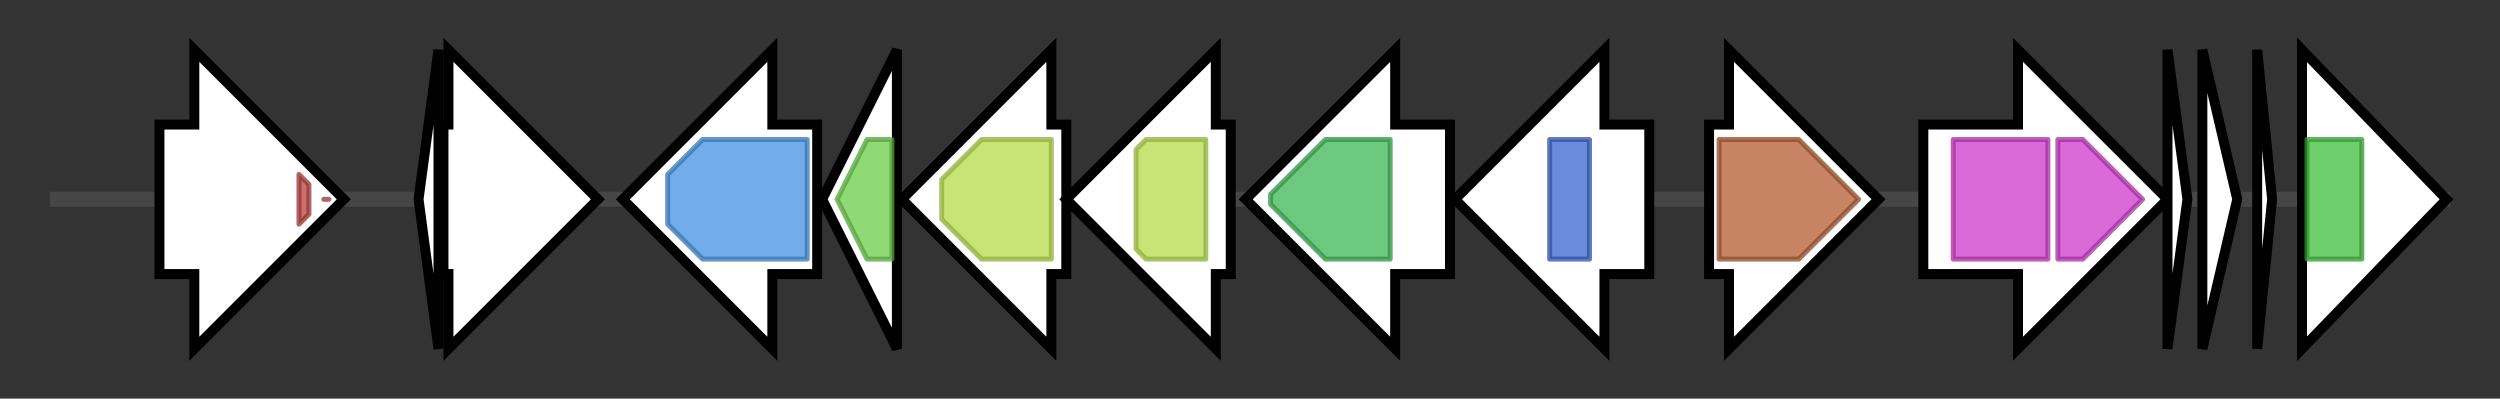 <svg version="1.1" baseProfile="full" xmlns="http://www.w3.org/2000/svg" width="501.733" height="80">
	<rect width="100%" height="100%" fill="#333333" stroke="none"/>
	<g>
		<line x1="10" y1="40.0" x2="491.733" y2="40.0" style="stroke:rgb(70,70,70); stroke-width:3 "/>
		<g>
			<title> (ctg469_41)</title>
			<polygon class=" (ctg469_41)" points="32,25 39,25 39,10 69,40 39,70 39,55 32,55" fill="rgb(255,255,255)" fill-opacity="1.0" stroke="rgb(0,0,0)" stroke-width="2"  />
			<g>
				<title>NHL (PF01436)
"NHL repeat"</title>
				<polygon class="PF01436" points="60,35 62,37 62,43 60,45" stroke-linejoin="round" width="2" height="24" fill="rgb(186,63,63)" stroke="rgb(148,50,50)" stroke-width="1" opacity="0.75" />
			</g>
			<g>
				<title>NHL (PF01436)
"NHL repeat"</title>
				<polygon class="PF01436" points="66,40 65,40 66,40" stroke-linejoin="round" width="2" height="24" fill="rgb(186,63,63)" stroke="rgb(148,50,50)" stroke-width="1" opacity="0.75" />
			</g>
		</g>
		<g>
			<title> (ctg469_42)</title>
			<polygon class=" (ctg469_42)" points="84,40 88,10 88,70" fill="rgb(255,255,255)" fill-opacity="1.0" stroke="rgb(0,0,0)" stroke-width="2"  />
		</g>
		<g>
			<title> (ctg469_43)</title>
			<polygon class=" (ctg469_43)" points="89,25 90,25 90,10 120,40 90,70 90,55 89,55" fill="rgb(255,255,255)" fill-opacity="1.0" stroke="rgb(0,0,0)" stroke-width="2"  />
		</g>
		<g>
			<title> (ctg469_44)</title>
			<polygon class=" (ctg469_44)" points="164,25 155,25 155,10 125,40 155,70 155,55 164,55" fill="rgb(255,255,255)" fill-opacity="1.0" stroke="rgb(0,0,0)" stroke-width="2"  />
			<g>
				<title>GCS2 (PF04107)
"Glutamate-cysteine ligase family 2(GCS2)"</title>
				<polygon class="PF04107" points="134,35 141,28 162,28 162,52 141,52 134,45" stroke-linejoin="round" width="28" height="24" fill="rgb(67,145,225)" stroke="rgb(53,116,180)" stroke-width="1" opacity="0.75" />
			</g>
		</g>
		<g>
			<title> (ctg469_45)</title>
			<polygon class=" (ctg469_45)" points="165,40 180,10 180,70" fill="rgb(255,255,255)" fill-opacity="1.0" stroke="rgb(0,0,0)" stroke-width="2"  />
			<g>
				<title>Polyketide_cyc2 (PF10604)
"Polyketide cyclase / dehydrase and lipid transport"</title>
				<polygon class="PF10604" points="168,40 174,28 179,28 179,52 174,52" stroke-linejoin="round" width="13" height="24" fill="rgb(105,204,74)" stroke="rgb(84,163,59)" stroke-width="1" opacity="0.75" />
			</g>
		</g>
		<g>
			<title> (ctg469_46)</title>
			<polygon class=" (ctg469_46)" points="214,25 211,25 211,10 181,40 211,70 211,55 214,55" fill="rgb(255,255,255)" fill-opacity="1.0" stroke="rgb(0,0,0)" stroke-width="2"  />
			<g>
				<title>adh_short (PF00106)
"short chain dehydrogenase"</title>
				<polygon class="PF00106" points="189,36 197,28 211,28 211,52 197,52 189,44" stroke-linejoin="round" width="22" height="24" fill="rgb(182,219,73)" stroke="rgb(145,175,58)" stroke-width="1" opacity="0.75" />
			</g>
		</g>
		<g>
			<title> (ctg469_47)</title>
			<polygon class=" (ctg469_47)" points="247,25 244,25 244,10 214,40 244,70 244,55 247,55" fill="rgb(255,255,255)" fill-opacity="1.0" stroke="rgb(0,0,0)" stroke-width="2"  />
			<g>
				<title>adh_short (PF00106)
"short chain dehydrogenase"</title>
				<polygon class="PF00106" points="228,30 230,28 242,28 242,52 230,52 228,50" stroke-linejoin="round" width="14" height="24" fill="rgb(182,219,73)" stroke="rgb(145,175,58)" stroke-width="1" opacity="0.75" />
			</g>
		</g>
		<g>
			<title> (ctg469_48)</title>
			<polygon class=" (ctg469_48)" points="291,25 280,25 280,10 250,40 280,70 280,55 291,55" fill="rgb(255,255,255)" fill-opacity="1.0" stroke="rgb(0,0,0)" stroke-width="2"  />
			<g>
				<title>Sulfotransfer_3 (PF13469)
"Sulfotransferase family"</title>
				<polygon class="PF13469" points="255,39 266,28 279,28 279,52 266,52 255,41" stroke-linejoin="round" width="24" height="24" fill="rgb(59,182,84)" stroke="rgb(47,145,67)" stroke-width="1" opacity="0.75" />
			</g>
		</g>
		<g>
			<title> (ctg469_49)</title>
			<polygon class=" (ctg469_49)" points="331,25 322,25 322,10 292,40 322,70 322,55 331,55" fill="rgb(255,255,255)" fill-opacity="1.0" stroke="rgb(0,0,0)" stroke-width="2"  />
			<g>
				<title>DUF1214 (PF06742)
"Protein of unknown function (DUF1214)"</title>
				<rect class="PF06742" x="311" y="28" stroke-linejoin="round" width="8" height="24" fill="rgb(58,99,204)" stroke="rgb(46,79,163)" stroke-width="1" opacity="0.75" />
			</g>
		</g>
		<g>
			<title> (ctg469_50)</title>
			<polygon class=" (ctg469_50)" points="343,25 347,25 347,10 377,40 347,70 347,55 343,55" fill="rgb(255,255,255)" fill-opacity="1.0" stroke="rgb(0,0,0)" stroke-width="2"  />
			<g>
				<title>SQS_PSY (PF00494)
"Squalene/phytoene synthase"</title>
				<polygon class="PF00494" points="345,28 361,28 373,40 361,52 345,52" stroke-linejoin="round" width="29" height="24" fill="rgb(178,91,49)" stroke="rgb(142,72,39)" stroke-width="1" opacity="0.75" />
			</g>
		</g>
		<g>
			<title> (ctg469_51)</title>
			<polygon class=" (ctg469_51)" points="386,25 405,25 405,10 435,40 405,70 405,55 386,55" fill="rgb(255,255,255)" fill-opacity="1.0" stroke="rgb(0,0,0)" stroke-width="2"  />
			<g>
				<title>OEP (PF02321)
"Outer membrane efflux protein"</title>
				<rect class="PF02321" x="392" y="28" stroke-linejoin="round" width="19" height="24" fill="rgb(205,57,201)" stroke="rgb(164,45,160)" stroke-width="1" opacity="0.75" />
			</g>
			<g>
				<title>OEP (PF02321)
"Outer membrane efflux protein"</title>
				<polygon class="PF02321" points="413,28 418,28 430,40 418,52 413,52" stroke-linejoin="round" width="18" height="24" fill="rgb(205,57,201)" stroke="rgb(164,45,160)" stroke-width="1" opacity="0.75" />
			</g>
		</g>
		<g>
			<title> (ctg469_52)</title>
			<polygon class=" (ctg469_52)" points="435,10 439,40 435,70" fill="rgb(255,255,255)" fill-opacity="1.0" stroke="rgb(0,0,0)" stroke-width="2"  />
		</g>
		<g>
			<title> (ctg469_53)</title>
			<polygon class=" (ctg469_53)" points="442,10 449,40 442,70" fill="rgb(255,255,255)" fill-opacity="1.0" stroke="rgb(0,0,0)" stroke-width="2"  />
		</g>
		<g>
			<title> (ctg469_54)</title>
			<polygon class=" (ctg469_54)" points="453,10 456,40 453,70" fill="rgb(255,255,255)" fill-opacity="1.0" stroke="rgb(0,0,0)" stroke-width="2"  />
		</g>
		<g>
			<title> (ctg469_55)</title>
			<polygon class=" (ctg469_55)" points="462,10 491,40 462,70" fill="rgb(255,255,255)" fill-opacity="1.0" stroke="rgb(0,0,0)" stroke-width="2"  />
			<g>
				<title>ACR_tran (PF00873)
"AcrB/AcrD/AcrF family"</title>
				<rect class="PF00873" x="463" y="28" stroke-linejoin="round" width="11" height="24" fill="rgb(63,191,60)" stroke="rgb(50,152,48)" stroke-width="1" opacity="0.75" />
			</g>
		</g>
	</g>
</svg>
